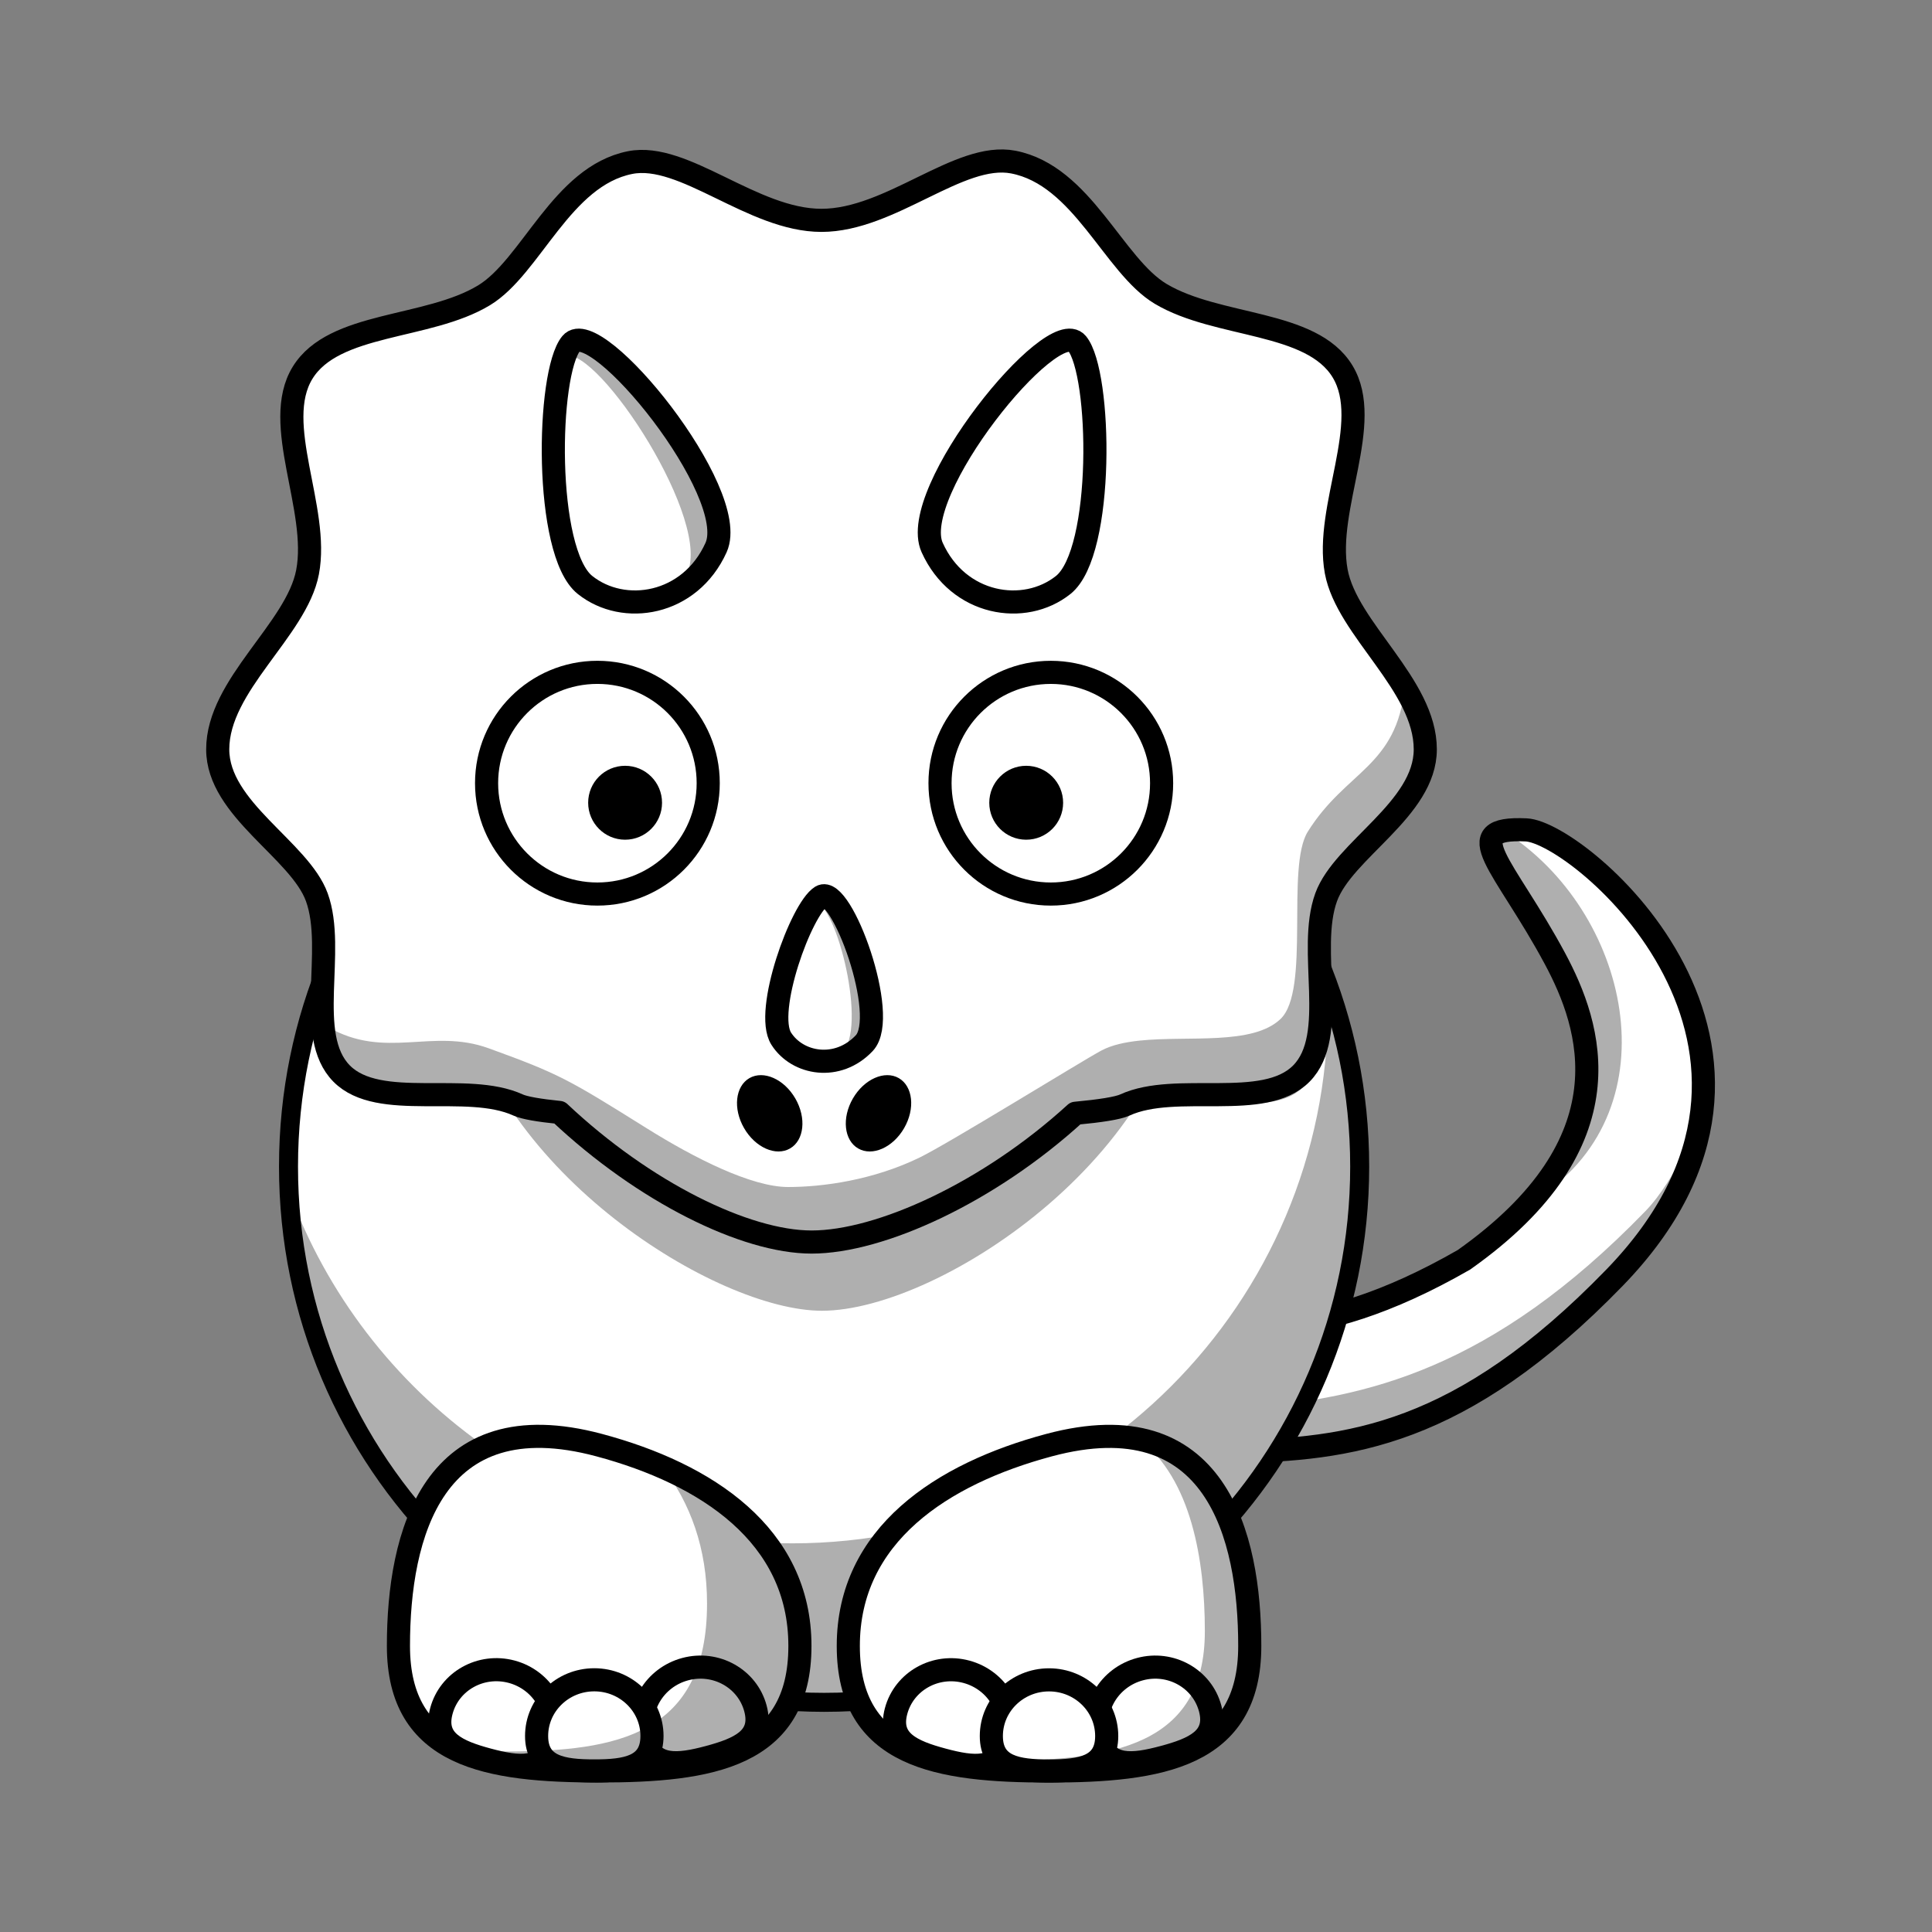 <svg:svg xmlns:dc="http://purl.org/dc/elements/1.1/" xmlns:ns1="http://sodipodi.sourceforge.net/DTD/sodipodi-0.dtd" xmlns:ns2="http://www.inkscape.org/namespaces/inkscape" xmlns:ns4="http://creativecommons.org/ns#" xmlns:rdf="http://www.w3.org/1999/02/22-rdf-syntax-ns#" xmlns:svg="http://www.w3.org/2000/svg" height="334.272" id="Layer_1" version="1.0" viewBox="-35.671 -25.856 334.272 334.272" width="334.272" ns1:docname="White Triceratops.svg" ns2:version="0.92.4 (5da689c313, 2019-01-14)" xml:space="preserve"><svg:rect x="-35.671" y="-25.856" width="334.272" height="334.272" fill="#808080" stroke="none"/><svg:defs id="defs53" /><ns1:namedview bordercolor="#666666" borderopacity="1" gridtolerance="10" guidetolerance="10" id="namedview51" objecttolerance="10" pagecolor="#ffffff" showgrid="false" ns2:current-layer="Layer_1" ns2:cx="199.36909" ns2:cy="141.278" ns2:pageopacity="0" ns2:pageshadow="2" ns2:window-height="867" ns2:window-maximized="0" ns2:window-width="1107" ns2:window-x="0" ns2:window-y="0" ns2:zoom="0.83523266" />
<svg:g id="g236" ns2:export-xdpi="96" ns2:export-ydpi="96">
	<svg:g id="layer1_1_" transform="translate(-200.08 -237.53)">
		<svg:path d="m296.06 467.13c63.81-53.38 67.86-6.63 121.64-37.49 28.88-20.41 21.98-40.49 15.74-52.12-8.7-16.22-17.15-22.82-4.97-22.26 9.27 0.42 53.64 37.93 15.29 77.47-53.34 55.01-77.58 8.92-135.62 49.01-49.34 34.08-11.5-13.77-12.08-14.61z" id="path3229" style="stroke:#000000;stroke-width:4;fill:#ffffff;opacity:1" />
		<svg:path d="m461.01 400.67c-2.96 5.32-6.53 15-11.92 20.56-53.35 55.01-86.9 19.31-130.49 49.29-20.07 13.8-25.7 14.14-25.39 9.59-6.74 11.35-10.34 22.48 20.81 0.96 58.04-40.08 82.25 6.35 135.04-54.06 9.06-9.34 9.29-17.85 11.95-26.34zm-36.5-45.24c-3.53 3.54 3.23 11.21 6.41 16.29 4.16 10.25 14.66 18.58-0.07 46.94 23.23-15.36 15.56-49.52-6.34-63.23z" id="path3334" style="fill-opacity:.314;opacity:1" />
	</svg:g>
	<svg:g id="g241">
		<svg:path d="m199.58 175.99c0.01 51.19-41.48 92.69-92.67 92.69-51.191 0-92.683-41.51-92.664-92.7-0.014-51.19 41.482-92.689 92.674-92.687 51.19 0.003 92.68 41.507 92.66 92.697z" id="path2383" style="stroke-linejoin:round;stroke:#000000;stroke-width:3.287;stroke-linecap:round;fill:#ffffff;opacity:1" />
		<svg:path d="m193.98 144.2c0.06 1.42 0.1 2.87 0.1 4.31 0 51.15-41.51 92.66-92.66 92.66-39.986 0-74.103-25.39-87.084-60.89 2.243 49.16 42.866 88.38 92.584 88.38 51.15 0.01 92.66-41.5 92.66-92.66 0-11.16-1.97-21.88-5.6-31.8z" id="path3221" style="fill-opacity:.314;opacity:1" />
	</svg:g>
	<svg:g id="g245">
		<svg:g id="g247">
			<svg:path d="m33.266 258.92c-0.007 19.19 15.546 21.63 34.732 21.63 19.188 0 34.742-2.44 34.732-21.63 0.01-19.18-16.196-29.78-34.729-34.74-28.831-7.73-34.74 15.55-34.735 34.74z" id="path3245" style="stroke-linejoin:round;stroke:#000000;stroke-width:4;stroke-linecap:round;fill:#ffffff;opacity:1" />
			<svg:g id="g250">
				<svg:path d="m95.035 269.74c1.391 5.19-2.75 7-8.076 8.43-5.327 1.43-9.82 1.92-11.208-3.26-1.391-5.19 1.802-10.54 7.127-11.97 5.326-1.43 10.77 1.62 12.157 6.8z" id="path3239" style="stroke-linejoin:round;stroke:#000000;stroke-width:4;stroke-linecap:round;fill:#ffffff;opacity:1" />
				<svg:path d="m59.977 275.36c-1.389 5.18-5.882 4.68-11.208 3.26-5.326-1.43-9.467-3.25-8.076-8.43 1.388-5.19 6.832-8.23 12.158-6.81 5.325 1.43 8.516 6.79 7.126 11.98z" id="path3241" style="stroke-linejoin:round;stroke:#000000;stroke-width:4;stroke-linecap:round;fill:#ffffff;opacity:1" />
				<svg:path d="m77.135 274.5c0.002 5.37-4.468 6.05-9.982 6.05s-9.983-0.68-9.981-6.05c-0.002-5.36 4.469-9.72 9.982-9.72 5.514 0 9.983 4.36 9.981 9.72z" id="path3243" style="stroke-linejoin:round;stroke:#000000;stroke-width:4;stroke-linecap:round;fill:#ffffff;opacity:1" />
			</svg:g>
			<svg:path d="m78.995 227.98c4.751 6.23 7.668 14 7.665 23.6 0.005 22.7-15.553 25.6-34.739 25.6-2.97 0-5.842-0.1-8.593-0.3 6.294 3.06 15.017 3.68 24.666 3.68 19.187 0 34.746-2.46 34.736-21.65 0.01-15.25-10.231-25.05-23.735-30.93z" id="path3297" style="fill-opacity:.314;opacity:1" />
		</svg:g>
		<svg:g id="g256">
			<svg:path d="m180.56 258.93c0.01 19.18-15.54 21.63-34.73 21.63s-34.74-2.45-34.73-21.64c-0.01-19.18 16.2-29.78 34.73-34.74 28.83-7.72 34.74 15.56 34.73 34.75z" id="path3220" style="stroke-linejoin:round;stroke:#000000;stroke-width:4;stroke-linecap:round;fill:#ffffff;opacity:1" />
			<svg:g id="g259">
				<svg:path d="m173.71 269.74c1.39 5.19-2.75 7.01-8.07 8.43-5.33 1.43-9.82 1.93-11.21-3.26-1.39-5.18 1.8-10.54 7.13-11.97 5.32-1.43 10.76 1.62 12.15 6.8z" id="path3235_1_" style="stroke-linejoin:round;stroke:#000000;stroke-width:4;stroke-linecap:round;fill:#ffffff;opacity:1" />
				<svg:path d="m138.65 275.36c-1.39 5.18-5.88 4.69-11.2 3.26-5.33-1.43-9.47-3.24-8.08-8.43 1.39-5.18 6.83-8.23 12.16-6.8 5.32 1.43 8.51 6.79 7.12 11.97z" id="path3237" style="stroke-linejoin:round;stroke:#000000;stroke-width:4;stroke-linecap:round;fill:#ffffff;opacity:1" />
				<svg:path d="m155.81 274.51c0.01 5.36-4.47 6.05-9.98 6.05s-9.98-0.69-9.98-6.05c0-5.37 4.47-9.72 9.98-9.72s9.98 4.35 9.98 9.72z" id="path3224" style="stroke-linejoin:round;stroke:#000000;stroke-width:4;stroke-linecap:round;fill:#ffffff;opacity:1" />
			</svg:g>
			<svg:path d="m161.5 223.18c8.94 6.89 11.29 20.87 11.29 33.2 0 19.86-16.08 22.39-35.93 22.39-4.31 0-8.41-0.14-12.24-0.53 5.86 1.88 13.21 2.3 21.2 2.3 19.19 0.01 34.75-2.43 34.74-21.62 0-15.03-3.62-32.56-19.06-35.74z" id="path3358" style="fill-opacity:.314;opacity:1" />
		</svg:g>
	</svg:g>
	<svg:g id="g265">
		<svg:path d="m163.23 107.68c1.35 5.9 2.8 12.15 2.8 18.64 0 34.88-42.58 63.2-63.21 63.2-15.989 0-47.181-18.35-58.735-43.71 5.878 31.08 44.147 55.12 62.455 55.12 20.63 0 63.2-28.31 63.2-63.2 0-10.87-2.63-21.11-6.51-30.05z" id="path3231_3_" style="fill-opacity:.314;opacity:1" />
		<svg:g id="g268">
			<svg:path d="m210.93 103.8c0-11.193-13.56-20.776-15.41-30.798-2.03-11.044 6.47-25.727 1.1-34.585-5.38-8.883-21.58-7.54-31.46-13.423-8.18-4.865-13.55-20.498-25.52-22.808-9.34-1.804-21.17 10.083-33.18 10.083-11.95 0-23.784-11.85-33.119-9.993-11.857 2.358-17.103 18.024-25.27 22.965-9.757 5.902-25.973 4.553-31.398 13.413-5.402 8.823 2.979 23.527 0.864 34.502-1.926 9.992-15.54 19.489-15.537 30.644-0.003 10.36 14.17 17.39 17.144 25.58 3.36 9.25-2.229 23.91 4.293 30.51 6.467 6.55 21.622 1.37 30.533 5.44 1.089 0.5 3.605 0.93 7.153 1.29 14.603 13.76 32.168 22.42 43.627 22.42 11.89 0 30.65-8.58 45.65-22.28 4.29-0.4 7.33-0.87 8.55-1.43 8.91-4.07 24.07 1.11 30.54-5.44 6.52-6.6 0.93-21.26 4.29-30.51 2.97-8.19 17.15-15.22 17.15-25.58z" id="path270" style="stroke-linejoin:round;stroke:#000000;stroke-width:4;stroke-linecap:round;fill:#ffffff;opacity:1" />
			<svg:path d="m207.41 92.928c-1.46 14.012-10.15 14.462-16.81 25.112-3.83 6.12 0.5 27.45-4.72 32.41-4.84 4.61-15.94 2.85-24.4 3.74-2.52 0.27-4.81 0.76-6.62 1.73-3.29 1.76-26.38 16.05-31.44 18.51-8.06 3.91-16.74 5.09-22.73 5.09-6.29 0-16.118-4.93-24.558-10.22-13.365-8.36-15.032-9.36-27.271-13.79-9.849-3.56-17.854 2.07-27.838-3.7 2.109 19.89 17.143 8.25 33.359 13.14 1.247 0.38 3.611 2.75 6.81 3.11 14.755 12.92 32.495 20.97 43.568 20.97 11.09 0 27.96-7.47 42.27-19.58 5.24-2.51 9.69-2.37 11.6-3.5 8.63-5.07 26.07 3.38 31.76-4.47 4.5-6.2 2.76-23.76 4.99-31.78 1.91-6.85 16.45-16.09 16.45-24.31 0-6.23-3.31-6.553-4.42-12.462z" id="path272" style="fill-opacity:.314;opacity:1" />
		</svg:g>
		<svg:g id="g274">
			<svg:g id="g276">
				<svg:g id="g278">
					<svg:path d="m165.31 109.66c0.01 10.58-8.58 19.17-19.17 19.17s-19.18-8.59-19.17-19.18c-0.01-10.589 8.58-19.176 19.17-19.175 10.59 0.002 19.18 8.588 19.17 19.185z" id="path3159_1_" style="stroke-linejoin:round;stroke:#000000;stroke-width:4;stroke-linecap:round;fill:#ffffff;opacity:1" />
					<svg:path d="m148.27 113.04c0 3.53-2.86 6.39-6.39 6.39s-6.39-2.86-6.39-6.39 2.86-6.4 6.39-6.4 6.39 2.87 6.39 6.4z" id="path3161_1_" />
				</svg:g>
				<svg:g id="g282">
					<svg:path d="m86.863 109.65c0.003 10.59-8.583 19.18-19.174 19.18s-19.175-8.59-19.172-19.18c-0.002-10.592 8.583-19.179 19.174-19.178s19.176 8.588 19.172 19.178z" id="path3157_1_" style="stroke-linejoin:round;stroke:#000000;stroke-width:4;stroke-linecap:round;fill:#ffffff;opacity:1" />
					<svg:path d="m78.874 113.04c0.002 3.52-2.86 6.39-6.391 6.39s-6.393-2.87-6.391-6.4c-0.001-3.53 2.861-6.39 6.391-6.39 3.531 0 6.392 2.86 6.391 6.4z" id="path3163_1_" />
				</svg:g>
			</svg:g>
			<svg:g id="g286">
				<svg:path d="m120.76 169.33c-1.94 3.36-5.5 4.94-7.95 3.52-2.45-1.41-2.86-5.28-0.92-8.64s5.5-4.94 7.95-3.53c2.45 1.42 2.86 5.29 0.92 8.65z" id="path2398_2_" />
				<svg:path d="m93.067 169.33c1.939 3.36 5.5 4.94 7.953 3.52 2.45-1.41 2.86-5.28 0.92-8.64s-5.5-4.94-7.95-3.53c-2.45 1.42-2.864 5.29-0.923 8.65z" id="path2412_1_" />
			</svg:g>
			<svg:g id="g290">
				<svg:path d="m113.87 154.62c4.37-4.64-3.99-27.48-7.45-25.36-3.46 2.13-9.907 19.89-6.925 24.59 2.805 4.42 9.775 5.65 14.375 0.77z" id="path3214_4_" style="stroke-linejoin:round;stroke:#000000;stroke-width:4;fill:#ffffff;opacity:1" />
				<svg:path d="m113.86 154.62c4.37-4.64-3.99-27.49-7.45-25.36-0.33 0.2-0.68 0.55-1.06 1.02 3.67 0.11 9.2 21.99 4.6 26.04-0.63 0.55-1.3 1.01-1.97 1.37 2.06-0.25 4.14-1.22 5.88-3.07z" id="path3363_3_" style="fill-opacity:.314;opacity:1" />
			</svg:g>
			<svg:g id="g294">
				<svg:path d="m125.61 68.875c-4.3-9.52 20.84-40.438 25.07-35.303 4.22 5.133 4.74 36.085-2.39 41.779-6.71 5.356-18.16 3.54-22.68-6.476z" id="path3190_1_" style="stroke-linejoin:round;stroke:#000000;stroke-width:4;fill:#ffffff;opacity:1" />
				<svg:g id="g297">
					<svg:path d="m88.222 68.875c4.296-9.52-20.841-40.438-25.067-35.303-4.227 5.133-4.738 36.085 2.391 41.779 6.706 5.356 18.156 3.54 22.676-6.476z" id="path3214_3_" style="stroke-linejoin:round;stroke:#000000;stroke-width:4;fill:#ffffff;opacity:1" />
					<svg:path d="m88.217 68.887c4.295-9.52-20.852-40.463-25.079-35.328-0.407 0.492-0.759 1.228-1.093 2.152 5.749-1.78 25.98 29.171 21.012 37.891-0.68 1.193-1.475 2.257-2.323 3.178 3.069-1.497 5.768-4.097 7.483-7.893z" id="path3363_2_" style="fill-opacity:.314;opacity:1" />
				</svg:g>
			</svg:g>
		</svg:g>
	</svg:g>
</svg:g>
</svg:svg>
